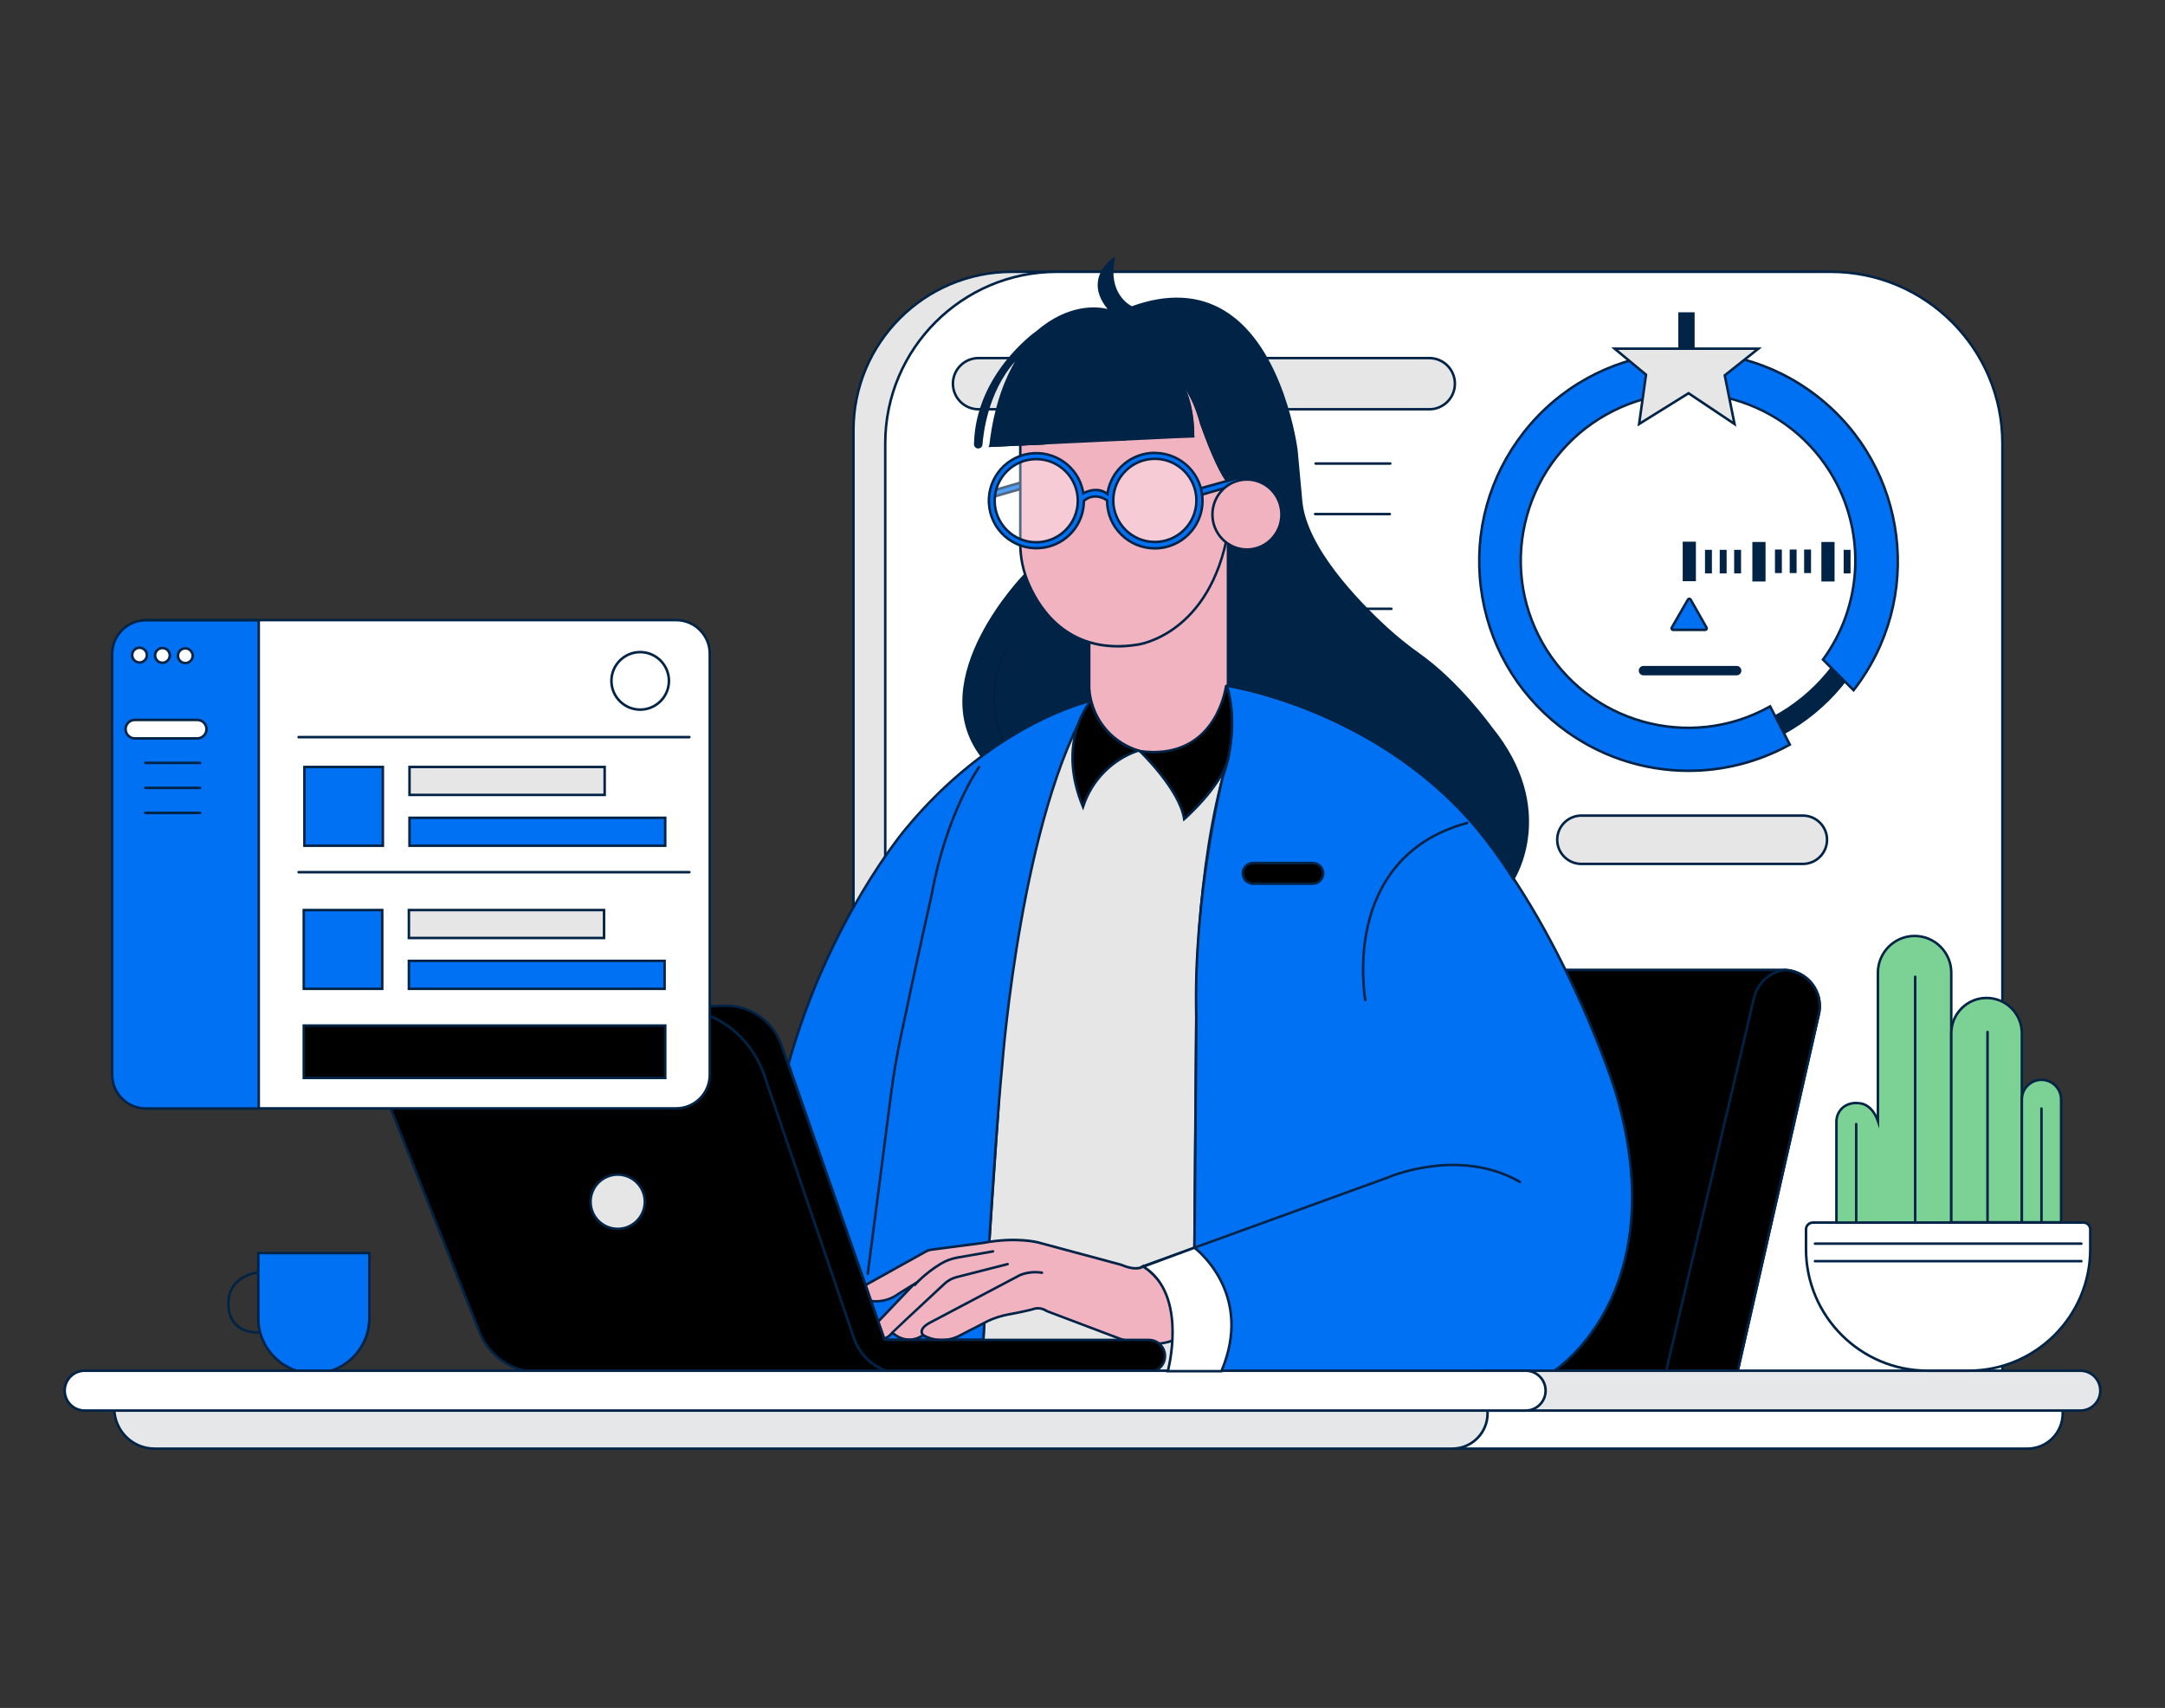 <?xml version="1.0" encoding="UTF-8"?>
<svg xmlns="http://www.w3.org/2000/svg" id="a" width="865.76" height="682.89" viewBox="0 0 865.76 682.89">
  <rect x="0" y="0" width="865.76" height="682.89" fill="#333333" stroke="none"/>
  <path d="M103.04,533.24c-3.68,0-6.62-1-8.75-2.98-3.18-2.96-3.33-7-3.34-7.17-.46-3.89,.36-7.19,2.44-9.76,3.67-4.53,9.9-5.16,10.16-5.19l.09,1c-.06,0-6.08,.62-9.48,4.83-1.9,2.35-2.65,5.4-2.22,9.05,0,.08,.16,3.85,3.03,6.52,2.08,1.93,5.07,2.84,8.88,2.68l.04,1c-.29,.01-.58,.02-.86,.02Z" fill="#002346"></path>
  <g>
    <path d="M275.7,552.82H824.86v12.26c.02,7.78-6.27,14.11-14.05,14.13-.01,0-.03,0-.04,0H275.7v-26.39h0Z" fill="#fff"></path>
    <path d="M810.81,579.72H275.19v-27.4H825.37v12.77c.01,3.9-1.5,7.57-4.25,10.33s-6.41,4.29-10.31,4.3Zm-534.61-1.01H810.77c7.53-.02,13.61-6.13,13.58-13.62v-11.76H276.21v25.38Z" fill="#002346"></path>
  </g>
  <g>
    <path d="M404.59,108.68h320.19c34.95,0,63.29,28.34,63.29,63.29v391.25H341.29V171.98c0-34.95,28.34-63.29,63.29-63.29h0Z" fill="#e6e6e6"></path>
    <path d="M788.57,563.71H340.79V171.98c0-35.1,28.5-63.67,63.58-63.79h0s.22-.01,.22-.01h320.19c35.17,0,63.79,28.62,63.79,63.79v391.75Zm-446.78-1h445.78V171.96c0-34.62-28.17-62.79-62.79-62.79H404.79s-.21,.01-.21,.01c-34.62,0-62.79,28.17-62.79,62.79v390.74Z" fill="#002346"></path>
  </g>
  <g>
    <path d="M422.56,108.68h309.59c37.88,0,68.59,30.71,68.59,68.59v385.95H354V177.22c.03-37.85,30.71-68.52,68.56-68.54Z" fill="#fff"></path>
    <path d="M801.24,563.71H353.5V177.21c.03-38.05,31.01-69.02,69.06-69.04h309.59c38.1,0,69.09,30.99,69.09,69.09v386.45Zm-446.74-1h445.74V177.27c0-37.54-30.54-68.09-68.09-68.09H422.56c-37.5,.02-68.03,30.54-68.06,68.04v385.5Z" fill="#002346"></path>
  </g>
  <g>
    <path d="M727.34,405.48l-32.42,142.55h-78.36l8.82-160.23h87.86c.27,0,.54,0,.81,0h0c7.97,.44,14.08,7.27,13.64,15.24-.05,.82-.16,1.64-.35,2.44Z" fill="#000000"></path>
    <path d="M695.32,548.52h-79.29l.03-.53,8.85-160.7h89.14c8.26,.46,14.59,7.53,14.14,15.77-.05,.85-.17,1.7-.36,2.52l-32.51,142.94Zm-78.23-1h77.43l32.33-142.16c.18-.77,.29-1.56,.33-2.36,.43-7.69-5.48-14.29-13.17-14.71h-.78s-87.39,0-87.39,0l-8.76,159.23Z" fill="#002346"></path>
  </g>
  <g>
    <path d="M727.34,405.48l-32.42,142.55h-28.61l35.1-149c.7-3.07,2.37-5.83,4.76-7.88,2.22-1.89,4.97-3.04,7.88-3.28h0c7.97,.45,14.07,7.28,13.62,15.25-.04,.79-.16,1.58-.33,2.36Z" fill="#000000"></path>
    <path d="M695.32,548.52h-29.64l.14-.61,35.1-149c.73-3.19,2.43-6.01,4.92-8.14,2.31-1.97,5.14-3.15,8.16-3.4,8.31,.47,14.63,7.54,14.16,15.78-.05,.82-.16,1.64-.34,2.44h0s-32.51,142.94-32.51,142.94Zm-28.38-1h27.58l32.33-142.16c.17-.75,.27-1.51,.32-2.27,.43-7.69-5.46-14.29-13.15-14.73-2.75,.23-5.38,1.33-7.53,3.16-2.32,1.99-3.91,4.63-4.6,7.61l-34.96,148.39Z" fill="#002346"></path>
  </g>
  <path d="M555.96,185.84h-29.86c-.28,0-.5-.22-.5-.5s.22-.5,.5-.5h29.86c.28,0,.5,.22,.5,.5s-.22,.5-.5,.5Z" fill="#002346"></path>
  <path d="M555.77,206.04h-29.86c-.28,0-.5-.22-.5-.5s.22-.5,.5-.5h29.86c.28,0,.5,.22,.5,.5s-.22,.5-.5,.5Z" fill="#002346"></path>
  <path d="M556.4,243.92h-29.86c-.28,0-.5-.22-.5-.5s.22-.5,.5-.5h29.86c.28,0,.5,.22,.5,.5s-.22,.5-.5,.5Z" fill="#002346"></path>
  <g>
    <path d="M431.33,289.07s-12.75,22.15-21.33,65.46c0,0-8.72,47.88-10.91,90.91,0,0-5.58,79.79-5.84,90.32v12.8h73.75l7-4.52,3.64-45.16,.76-96.67s-.72-54.55,12.37-97.76l-23.77-3.55-19-5.4-16.67-6.43Z" fill="#e6e6e6"></path>
    <path d="M467.15,549.05h-74.4v-13.3c.26-10.43,5.79-89.56,5.84-90.35,2.17-42.56,10.83-90.49,10.92-90.96,8.5-42.9,21.26-65.4,21.39-65.62l.21-.37,17.07,6.58,18.96,5.39,24.28,3.62-.17,.55c-12.92,42.64-12.36,97.06-12.35,97.61l-.76,96.68-3.66,45.44-7.33,4.73Zm-73.4-1h73.1l6.67-4.31,3.62-44.91,.76-96.63c0-.53-.56-54.64,12.22-97.35l-23.2-3.46-19.06-5.41-16.31-6.29c-1.68,3.09-13.2,25.22-21.07,64.93-.09,.47-8.74,48.33-10.9,90.84-.06,.81-5.58,79.91-5.84,90.31v12.29Z" fill="#002346"></path>
  </g>
  <path d="M409.8,229.22s-41.41,42-17.57,73.4c0,0,24.23-17.69,44-22.4-.33-1.71-.57-3.43-.72-5.16v-18.39s-16.87-3.01-25.71-27.45Z" fill="#002346"></path>
  <g>
    <path d="M396.06,196.44l14.38-4.15c.64-.18,1.3,.2,1.48,.84,.01,.05,.03,.11,.03,.16h0c.1,.6-.27,1.18-.85,1.35l-14.65,4.21-.39-2.41Z" fill="#0071f2"></path>
    <path d="M396.05,199.48l-.55-3.4,14.81-4.27c.44-.12,.9-.07,1.3,.16,.4,.22,.68,.59,.8,1.03,.02,.08,.04,.16,.05,.24,.13,.83-.38,1.65-1.2,1.89l-15.2,4.37Zm.58-2.69l.23,1.42,14.11-4.05c.34-.1,.55-.44,.49-.79l-.02-.11c-.05-.18-.17-.33-.33-.42-.16-.09-.35-.12-.53-.06l-13.95,4.03Z" fill="#002346"></path>
  </g>
  <g>
    <path d="M491.1,207.55v66c0,15.35-12.44,27.79-27.79,27.79-14.77,0-26.96-11.55-27.75-26.3v-67.49h55.54Z" fill="#f2b3c1"></path>
    <path d="M463.31,301.83h0c-15.03,0-27.44-11.76-28.25-26.77v-68.02s56.54,0,56.54,0v66.5c0,7.56-2.94,14.66-8.29,20-5.34,5.34-12.45,8.29-20,8.29Zm-27.25-93.79v66.99c.78,14.46,12.75,25.8,27.25,25.8,7.29,0,14.14-2.84,19.3-7.99,5.15-5.15,7.99-12.01,7.99-19.3v-65.5h-54.54Z" fill="#002346"></path>
  </g>
  <g opacity=".2">
    <path d="M401.49,296.57c-.07,0-.14-.04-.17-.1-2.21-4.23-3.54-8.86-3.92-13.62-.31-3.97-.04-7.97,.81-11.87,.82-4.04,2.22-7.94,4.15-11.58,.05-.09,.16-.12,.25-.07s.12,.16,.07,.25c-1.9,3.62-3.28,7.49-4.11,11.49-1.94,8.51-.84,17.44,3.09,25.23,.04,.09,0,.2-.08,.25-.03,.02-.06,.02-.09,.02Z"></path>
  </g>
  <g>
    <path d="M436.11,280.49c.06-.1-.03-.23-.15-.2-3.73,.9-40.13,10.57-73.6,50.93,0,0-30.74,35.75-47.05,94.22l38.39,110.28h39.52s4.52-79.29,7.53-109.53c0,.03,7.38-99.68,35.35-145.7Z" fill="#0071f2"></path>
    <path d="M393.7,536.21h-40.35l-38.56-110.76,.04-.15c16.15-57.91,46.84-94.05,47.15-94.41,33.48-40.37,69.82-50.11,73.86-51.09,.25-.06,.51,.04,.66,.24,.15,.21,.16,.48,.03,.7h0c-27.33,44.95-34.97,141.37-35.28,145.45l-.05,.48c-2.97,30.21-7.44,108.28-7.48,109.07l-.03,.47Zm-39.64-1h38.69c.38-6.62,4.65-80.39,7.5-109.08,.31-4.08,7.89-99.67,34.96-145.14-6.81,1.82-40.89,12.46-72.47,50.54-.31,.36-30.81,36.29-46.91,93.88l38.22,109.8Zm81.62-254.99h0s0,0,0,0h0Z" fill="#002346"></path>
  </g>
  <g>
    <path d="M591.14,331.87c36.44,45.09,54.78,104.27,54.78,104.27,24.47,81.31-24.84,112.3-24.84,112.3l-154.08,.25c12.54-27.48-9.79-42.41-9.79-42.41l20.45-7.4,.76-91.47c-1.5-49.43,10.58-96.86,10.58-96.86,5.97-16.31,2.88-32.83,1.68-36.07-.09-.25,.11-.49,.37-.45,6.77,1.23,63.61,12.71,100.09,57.83Z" fill="#0071f2"></path>
    <path d="M466.22,549.19l.32-.71c12.22-26.78-9.39-41.64-9.61-41.79l-.82-.55,21.05-7.62,.76-91.12c-1.48-48.92,10.47-96.5,10.6-96.98,6.14-16.78,2.64-33.23,1.7-35.77-.1-.28-.05-.6,.14-.83,.19-.23,.49-.34,.78-.28,6.42,1.17,63.79,12.73,100.39,58.01h0c36.08,44.65,54.69,103.84,54.87,104.44,12.69,42.17,5.22,70.59-3.28,87.02-9.23,17.83-21.65,25.77-21.77,25.85l-.12,.08h-.14l-154.86,.25Zm-7.97-42.76c3.81,2.98,20.11,17.59,9.52,41.75l153.16-.25c1.28-.85,12.71-8.76,21.33-25.44,8.4-16.25,15.76-44.41,3.18-86.21-.18-.59-18.73-59.6-54.69-104.1-35.89-44.4-91.88-56.18-99.51-57.6,1.08,3.34,4.27,19.64-1.77,36.14-.11,.43-12.03,47.88-10.55,96.67l-.76,91.84-19.9,7.2Z" fill="#002346"></path>
  </g>
  <g>
    <path d="M501.13,345.06h23.84c2.29,0,4.14,1.85,4.14,4.14h0c0,2.29-1.85,4.14-4.14,4.14h-23.84c-2.29,0-4.14-1.85-4.14-4.14h0c0-2.29,1.85-4.14,4.14-4.14Z" fill="#000000"></path>
    <path d="M524.97,353.84h-23.84c-2.56,0-4.64-2.08-4.64-4.64s2.08-4.64,4.64-4.64h23.84c2.56,0,4.64,2.08,4.64,4.64s-2.08,4.64-4.64,4.64Zm-23.84-8.28c-2.01,0-3.64,1.63-3.64,3.64s1.63,3.64,3.64,3.64h23.84c2.01,0,3.64-1.63,3.64-3.64s-1.63-3.64-3.64-3.64h-23.84Z" fill="#002346"></path>
  </g>
  <g>
    <path d="M470.69,535.34c-10.37,4.73-22.88-.08-22.88-.08l-15.13-5.71-14.1-5.33c-1.73-1.2-3.95-1.44-5.9-.63-4.51,1.13-9.53,2-9.53,2-2.73,.52-5.38,1.37-7.91,2.51l-12.42,6.4c-4.4,1.97-9.47,1.74-13.67-.63-6.78,4.52-12.3-1-12.3-1-2.13,2.51-3.38,2.19-3.38,2.19l-2.31-6.61,14.22-14.9-5.9,3.64c-3.19,2.45-7.23,3.53-11.22,3l-2.13-6.36,24.11-13.42c.68-.38,1.44-.63,2.21-.73l20.82-2.73c13.3-2.51,22-.13,22-.13l33.12,8.91c6.65,2.88,8.91,.5,8.91,.5,16.35,12.35,13.38,29.11,13.38,29.11Z" fill="#f2b3c1"></path>
    <path d="M460.22,537.93c-6.73,0-12.25-2.08-12.59-2.21l-29.34-11.1c-1.6-1.11-3.63-1.33-5.42-.58-4.55,1.14-9.59,2.02-9.64,2.03-2.68,.51-5.3,1.35-7.79,2.47l-12.4,6.39c-4.46,2-9.61,1.8-13.88-.49-5.88,3.72-10.86,.29-12.28-.88-2.07,2.26-3.4,2.01-3.55,1.97l-.26-.07-2.5-7.15,11.75-12.31-2.59,1.6c-3.28,2.52-7.39,3.62-11.55,3.07l-.31-.04-2.36-7.05,24.48-13.63c.74-.41,1.55-.68,2.39-.79l20.82-2.73c13.23-2.5,21.84-.22,22.2-.12l33.12,8.91c6.24,2.7,8.4,.65,8.42,.63l.31-.31,.35,.26c16.4,12.39,13.6,29.43,13.57,29.6l-.05,.26-.24,.11c-3.52,1.6-7.25,2.14-10.67,2.14Zm-41.41-14.16l29.17,11.02c.12,.05,12.24,4.6,22.25,.2,.27-2.13,1.57-16.97-12.92-28.14-.9,.6-3.59,1.72-9.11-.67l-33.05-8.89c-.09-.02-8.76-2.32-21.78,.14l-20.85,2.73c-.72,.09-1.4,.32-2.03,.67l-23.75,13.22,1.9,5.67c3.78,.42,7.51-.62,10.54-2.94l9.25-5.71-16.69,17.49,2.09,5.98c.4-.08,1.32-.44,2.65-2.01l.35-.41,.38,.38c.21,.21,5.32,5.17,11.67,.94l.26-.17,.27,.15c4.04,2.28,8.98,2.5,13.22,.61l12.4-6.39c2.58-1.17,5.28-2.03,8.04-2.56,.06-.01,5.06-.88,9.5-1.99,2.02-.85,4.38-.6,6.26,.67Z" fill="#002346"></path>
  </g>
  <g>
    <path d="M191.71,532.5l-41.2-103.75c-3.1-7.8,.71-16.63,8.51-19.73,1.55-.61,3.18-.97,4.84-1.05l102-5.18c17.78-.91,34,10.09,39.74,26.94l35.93,105.35c1.47,4.37,4.35,8.13,8.2,10.68,2.04,1.33,4.28,2.32,6.64,2.93H215.56c-10.52,0-19.97-6.42-23.85-16.19Z" fill="#000000"></path>
    <path d="M360.32,549.19H215.56c-10.79,0-20.33-6.48-24.31-16.51l-41.2-103.75c-3.19-8.04,.75-17.18,8.79-20.38,1.6-.64,3.28-1,5-1.09l102-5.18c17.92-.9,34.46,10.3,40.24,27.28l35.93,105.35c1.42,4.25,4.27,7.95,8,10.42,1.99,1.3,4.18,2.27,6.49,2.86l3.83,.98Zm-168.15-16.87c3.83,9.64,13.01,15.88,23.39,15.87h137.72c-1.33-.55-2.61-1.22-3.82-2.01-3.92-2.6-6.91-6.48-8.4-10.94l-35.93-105.35c-5.64-16.55-21.78-27.51-39.24-26.6l-102,5.18c-1.61,.08-3.19,.42-4.68,1.02-7.53,2.99-11.22,11.55-8.23,19.08l41.2,103.75Z" fill="#002346"></path>
  </g>
  <g>
    <path d="M268.77,402.76l21-.65c10.18-.21,19.34,6.14,22.7,15.75l41.28,117.89h105.7c3.53,0,6.4,2.87,6.4,6.4h0c0,3.54-2.86,6.4-6.39,6.41l-103.11,.12c-6.92-1.75-12.5-6.87-14.84-13.61l-35.93-105.35s-7.2-25.45-36.81-26.96Z" fill="#000000"></path>
    <path d="M356.29,549.19l-.06-.02c-7.11-1.8-12.79-7.01-15.19-13.93l-35.93-105.35c-.08-.28-7.47-25.15-36.36-26.62v-1s21.01-.65,21.01-.65c10.42-.22,19.74,6.25,23.19,16.08l41.16,117.56h105.35c3.8,0,6.9,3.1,6.9,6.9s-3.09,6.9-6.89,6.91l-103.17,.12Zm-80.83-146.13c24.12,4.63,30.54,26.29,30.6,26.53l35.92,105.32c2.29,6.58,7.68,11.54,14.43,13.27l103.05-.12c3.25,0,5.89-2.65,5.89-5.9s-2.65-5.91-5.9-5.91h-106.05l-41.4-118.23c-3.3-9.43-12.22-15.63-22.22-15.42l-14.32,.44Z" fill="#002346"></path>
  </g>
  <g>
    <circle cx="247.01" cy="480.5" r="10.85" transform="translate(-266.85 647.35) rotate(-80.78)" fill="#e6e6e6"></circle>
    <path d="M247.01,491.84c-6.26,0-11.35-5.09-11.35-11.35s5.09-11.35,11.35-11.35,11.35,5.09,11.35,11.35-5.09,11.35-11.35,11.35Zm0-21.7c-5.71,0-10.35,4.64-10.35,10.35s4.64,10.35,10.35,10.35,10.35-4.64,10.35-10.35-4.64-10.35-10.35-10.35Z" fill="#002346"></path>
  </g>
  <g>
    <rect x="46.07" y="247.95" width="237.76" height="195.22" rx="13.43" ry="13.43" fill="#fff"></rect>
    <path d="M270.4,443.67H59.5c-7.68,0-13.93-6.25-13.93-13.93v-168.36c0-7.68,6.25-13.93,13.93-13.93h210.9c7.68,0,13.93,6.25,13.93,13.93v168.36c0,7.68-6.25,13.93-13.93,13.93ZM59.5,248.44c-7.13,0-12.93,5.8-12.93,12.93v168.36c0,7.13,5.8,12.93,12.93,12.93h210.9c7.13,0,12.93-5.8,12.93-12.93v-168.36c0-7.13-5.8-12.93-12.93-12.93H59.5Z" fill="#002346"></path>
  </g>
  <g>
    <rect x="121.73" y="306.66" width="31.37" height="31.49" fill="#0071f2"></rect>
    <path d="M153.6,338.65h-32.37v-32.49h32.37v32.49Zm-31.37-1h30.37v-30.49h-30.37v30.49Z" fill="#002346"></path>
  </g>
  <g>
    <rect x="163.76" y="306.66" width="78.04" height="11.17" fill="#e6e6e6"></rect>
    <path d="M242.3,318.33h-79.04v-12.17h79.04v12.17Zm-78.04-1h77.04v-10.17h-77.04v10.17Z" fill="#002346"></path>
  </g>
  <g>
    <rect x="163.76" y="326.99" width="102.25" height="11.17" fill="#0071f2"></rect>
    <path d="M266.51,338.65h-103.25v-12.17h103.25v12.17Zm-102.25-1h101.25v-10.17h-101.25v10.17Z" fill="#002346"></path>
  </g>
  <g>
    <rect x="121.48" y="363.88" width="31.37" height="31.49" fill="#0071f2"></rect>
    <path d="M153.35,395.86h-32.37v-32.49h32.37v32.49Zm-31.37-1h30.37v-30.49h-30.37v30.49Z" fill="#002346"></path>
  </g>
  <g>
    <rect x="163.51" y="363.88" width="78.04" height="11.17" fill="#e6e6e6"></rect>
    <path d="M242.05,375.54h-79.04v-12.17h79.04v12.17Zm-78.04-1h77.04v-10.17h-77.04v10.17Z" fill="#002346"></path>
  </g>
  <g>
    <rect x="163.51" y="384.2" width="102.25" height="11.17" fill="#0071f2"></rect>
    <path d="M266.26,395.86h-103.25v-12.17h103.25v12.17Zm-102.25-1h101.25v-10.17h-101.25v10.17Z" fill="#002346"></path>
  </g>
  <g>
    <rect x="121.48" y="410.04" width="144.54" height="20.95" fill="#000000"></rect>
    <path d="M266.52,431.5H120.98v-21.95h145.54v21.95Zm-144.54-1h143.54v-19.95H121.98v19.95Z" fill="#002346"></path>
  </g>
  <g>
    <path d="M147.7,501v25.47c.26,12.26-9.47,22.42-21.73,22.68-12.26,.26-22.42-9.47-22.68-21.73,0-.31,0-.63,0-.94v-25.47h44.41Z" fill="#0071f2"></path>
    <path d="M125.48,549.66c-5.88,0-11.44-2.23-15.7-6.31-4.38-4.2-6.86-9.85-6.99-15.91,0-.32,0-.64,0-.96v-25.96h45.41v25.97c.13,6.05-2.11,11.81-6.31,16.19s-9.85,6.86-15.91,6.99c-.17,0-.33,0-.49,0Zm-21.69-48.15v24.97c0,.32,0,.62,0,.93,.12,5.8,2.5,11.2,6.68,15.21,4.19,4.01,9.69,6.16,15.48,6.03,5.8-.12,11.2-2.5,15.21-6.68,4.01-4.19,6.15-9.69,6.03-15.48v-24.98h-43.41Z" fill="#002346"></path>
  </g>
  <g>
    <path d="M61.82,579.22c-8.9,0-16.12-7.22-16.12-16.12v-10.27H594.86v12.26c.02,7.78-6.27,14.11-14.05,14.13-.01,0-.03,0-.04,0H61.82Z" fill="#e6e7e8"></path>
    <path d="M580.81,579.72H61.82c-9.17,0-16.62-7.46-16.62-16.62v-10.78H595.37v12.77c.01,3.9-1.5,7.57-4.25,10.33s-6.41,4.29-10.31,4.3Zm-534.61-26.39v9.77c0,8.61,7,15.61,15.61,15.61H580.77c7.53-.02,13.61-6.13,13.58-13.62v-11.76H46.21Z" fill="#002346"></path>
  </g>
  <g>
    <path d="M594.42,548.06h237.5c4.4,0,7.97,3.57,7.97,7.97h0c0,4.4-3.57,7.96-7.97,7.96h-237.5c-4.4,0-7.97-3.57-7.97-7.97h0c0-4.4,3.57-7.96,7.97-7.96Z" fill="#e6e7e8"></path>
    <path d="M831.92,564.49h-237.5c-4.67,0-8.48-3.8-8.48-8.47s3.8-8.47,8.48-8.47h237.5c4.67,0,8.48,3.8,8.48,8.47s-3.8,8.47-8.48,8.47Zm-237.5-15.93c-4.12,0-7.46,3.35-7.46,7.46s3.35,7.46,7.46,7.46h237.5c4.12,0,7.46-3.35,7.46-7.46s-3.35-7.46-7.46-7.46h-237.5Z" fill="#002346"></path>
  </g>
  <g>
    <path d="M835.88,491.56v7.85c0,26.86-21.78,48.64-48.64,48.64h-16.4c-26.86,0-48.64-21.78-48.64-48.64v-7.85c0-1.51,1.22-2.73,2.73-2.73h108.22c1.13,0,2.14,.7,2.55,1.75,.12,.31,.18,.65,.18,.98Z" fill="#fff"></path>
    <path d="M787.24,548.56h-16.4c-27.1,0-49.15-22.05-49.15-49.15v-7.85c0-1.78,1.45-3.24,3.24-3.24h108.22c1.35,0,2.53,.82,3.02,2.07,.14,.38,.21,.77,.21,1.16v7.86c0,27.1-22.05,49.15-49.15,49.15Zm-62.31-59.22c-1.23,0-2.22,1-2.22,2.22v7.85c0,26.54,21.59,48.13,48.13,48.13h16.4c26.54,0,48.13-21.59,48.13-48.13v-7.85c0-.28-.05-.55-.15-.81-.33-.85-1.15-1.42-2.08-1.42h-108.22Z" fill="#002346"></path>
  </g>
  <g>
    <path d="M734.37,488.84v-40.36c-.02-2.37,1.09-4.6,3-6,1.77-1.22,3.94-1.71,6.06-1.36,0,0,5-.12,7.53,7.16v-59.44c.03-8.08,6.58-14.61,14.66-14.62h0c8.1,0,14.67,6.57,14.67,14.67v99.92l-45.92,.03Z" fill="#7cd295"></path>
    <path d="M733.87,489.34v-40.86c-.02-2.51,1.18-4.91,3.2-6.4,1.9-1.31,4.18-1.82,6.44-1.45,.11-.01,4.2-.04,6.95,5.22v-57c.03-8.33,6.83-15.11,15.16-15.12,8.37,0,15.17,6.81,15.17,15.17v100.42l-46.92,.03Zm8.23-47.83c-1.61,0-3.14,.47-4.45,1.38-1.76,1.29-2.8,3.39-2.78,5.58v39.86l44.92-.03v-99.42c0-7.81-6.36-14.17-14.17-14.17-7.78,0-14.13,6.34-14.16,14.12v62.4l-.97-2.8c-2.37-6.81-6.85-6.82-7.05-6.82-.45-.07-.9-.11-1.34-.11Z" fill="#002346"></path>
  </g>
  <g>
    <path d="M794.41,399.01h0c7.79,0,14.11,6.32,14.11,14.11v75.59h-28.23v-75.59c0-7.79,6.32-14.11,14.11-14.11h.01Z" fill="#7cd295"></path>
    <path d="M809.02,489.21h-29.23v-76.09c0-8.06,6.55-14.61,14.61-14.61h0c8.06,0,14.61,6.55,14.61,14.61v76.09Zm-28.23-1h27.23v-75.09c0-7.5-6.11-13.61-13.61-13.61h0c-7.5,0-13.61,6.11-13.61,13.61v75.09Z" fill="#002346"></path>
  </g>
  <g>
    <path d="M816.37,431.75h0c4.33,0,7.84,3.51,7.84,7.84h0v49.12h-15.69v-49.11c0-4.33,3.5-7.84,7.83-7.85h.02Z" fill="#7cd295"></path>
    <path d="M824.71,489.21h-16.69v-49.61c0-2.23,.86-4.32,2.44-5.9s3.67-2.45,5.89-2.45h.02c4.6,0,8.34,3.74,8.34,8.34v49.62Zm-15.69-1h14.69v-48.62c0-4.05-3.29-7.34-7.34-7.34h-.02c-1.96,0-3.8,.77-5.19,2.16s-2.15,3.23-2.14,5.19v48.61Z" fill="#002346"></path>
  </g>
  <g>
    <path d="M675.34,145.07c-43.55,.08-78.8,35.45-78.72,79,.08,43.55,35.45,78.8,79,78.72,43.5-.08,78.73-35.37,78.72-78.87-.03-43.58-35.39-78.88-78.97-78.85-.01,0-.02,0-.03,0Zm-.94,150.55c-40.26,0-72.89-32.18-72.89-71.89s32.63-71.89,72.89-71.89,72.9,32.19,72.9,71.89-32.64,71.89-72.9,71.89Z" fill="#002346"></path>
    <path d="M675.48,303.28c-21.14,0-41.03-8.22-56.01-23.14-15.02-14.96-23.31-34.88-23.34-56.07s8.18-41.14,23.14-56.16c14.96-15.02,34.88-23.31,56.07-23.34h.09c21.19,0,41.11,8.24,56.11,23.22,15.01,14.99,23.29,34.92,23.3,56.13,0,43.69-35.53,79.29-79.22,79.37h-.14Zm-.14-158.22v.5c-20.93,.04-40.59,8.22-55.37,23.05s-22.89,34.52-22.85,55.45,8.22,40.59,23.05,55.37c14.79,14.74,34.43,22.85,55.31,22.85h.14c43.14-.08,78.23-35.23,78.22-78.37-.02-20.94-8.19-40.63-23.01-55.43-14.81-14.78-34.48-22.92-55.4-22.92h-.06l-.03-.5Zm-.94,151.05c-40.47,0-73.39-32.47-73.39-72.39s32.92-72.39,73.39-72.39,73.4,32.47,73.4,72.39-32.93,72.39-73.4,72.39Zm0-143.78c-39.92,0-72.39,32.03-72.39,71.39s32.47,71.39,72.39,71.39,72.4-32.03,72.4-71.39-32.48-71.39-72.4-71.39Z" fill="#002346"></path>
  </g>
  <g>
    <path d="M741.23,275.97c28.44-36.44,21.96-89.04-14.48-117.48-36.44-28.44-89.04-21.96-117.48,14.48-28.44,36.44-21.96,89.04,14.48,117.48,26.43,20.63,62.63,23.5,91.98,7.28l-7.86-15.29c-32.21,18.12-73,6.7-91.12-25.51-18.12-32.21-6.7-73,25.51-91.12,32.21-18.12,73-6.7,91.12,25.51,12.88,22.9,11.17,51.22-4.38,72.4l12.23,12.25Z" fill="#0071f2"></path>
    <path d="M675.24,308.69c-18.38,0-36.65-6.03-51.8-17.85-17.73-13.84-29.01-33.75-31.76-56.07s3.35-44.38,17.19-62.11c28.57-36.6,81.58-43.13,118.18-14.57,36.6,28.57,43.13,81.58,14.57,118.18l-.35,.45-12.93-12.95,.25-.35c15.4-20.98,17.1-49.18,4.35-71.86-8.7-15.46-22.9-26.61-39.98-31.39-17.08-4.78-35-2.63-50.46,6.07-15.46,8.7-26.61,22.9-31.39,39.98-4.78,17.08-2.63,35,6.07,50.46,17.96,31.92,58.53,43.27,90.44,25.32l.45-.25,8.32,16.18-.42,.23c-12.76,7.05-26.78,10.52-40.73,10.53Zm.1-167.39c-24.77,0-49.29,10.98-65.68,31.97-13.67,17.52-19.71,39.31-16.99,61.37s13.86,41.73,31.38,55.41c26.19,20.44,61.86,23.36,91.01,7.47l-7.4-14.4c-32.33,17.87-73.21,6.29-91.35-25.95-8.83-15.69-11.02-33.88-6.16-51.22s16.17-31.75,31.86-40.58c32.39-18.22,73.58-6.7,91.8,25.7,12.88,22.89,11.24,51.34-4.16,72.6l11.53,11.55c27.83-36.15,21.28-88.22-14.74-116.33-15.17-11.84-33.2-17.58-51.1-17.58Z" fill="#002346"></path>
  </g>
  <g>
    <path d="M657.21,266.76h37.26c.76,0,1.38,.62,1.38,1.38h0c0,.76-.62,1.38-1.38,1.38h-37.26c-.76,0-1.38-.62-1.38-1.38h0c0-.76,.62-1.38,1.38-1.38Z" fill="#002346"></path>
    <path d="M694.47,270.02h-37.26c-1.04,0-1.88-.84-1.88-1.88s.84-1.88,1.88-1.88h37.26c1.04,0,1.88,.84,1.88,1.88s-.84,1.88-1.88,1.88Zm-37.26-2.76c-.49,0-.88,.39-.88,.88s.39,.88,.88,.88h37.26c.49,0,.88-.39,.88-.88s-.4-.88-.88-.88h-37.26Z" fill="#002346"></path>
  </g>
  <g>
    <path d="M669.08,251.84h12.77c.48,0,.78-.52,.54-.94l-6.33-11.16c-.24-.42-.85-.42-1.09,0l-6.44,11.16c-.24,.42,.06,.94,.54,.94Z" fill="#0071f2"></path>
    <path d="M681.86,252.34h-12.77c-.41,0-.77-.21-.98-.56-.2-.35-.2-.77,0-1.13l6.44-11.16c.2-.35,.58-.54,.98-.56,.41,0,.77,.21,.98,.57l6.33,11.16c.2,.35,.2,.77,0,1.12-.2,.35-.57,.56-.97,.56Zm-6.33-12.42s-.08,.01-.11,.06l-6.44,11.16c-.03,.05-.02,.1,0,.13s.05,.06,.11,.06h12.77c.06,0,.09-.03,.11-.06,.02-.03,.03-.07,0-.13l-6.33-11.16c-.03-.05-.08-.06-.11-.06h0Z" fill="#002346"></path>
  </g>
  <g>
    <rect x="673.4" y="217.08" width="4.27" height="14.8" fill="#002346"></rect>
    <path d="M678.17,232.38h-5.27v-15.8h5.27v15.8Zm-4.27-1h3.27v-13.8h-3.27v13.8Z" fill="#002346"></path>
  </g>
  <g>
    <rect x="701.25" y="217.21" width="4.27" height="14.8" fill="#002346"></rect>
    <path d="M706.02,232.5h-5.27v-15.8h5.27v15.8Zm-4.27-1h3.27v-13.8h-3.27v13.8Z" fill="#002346"></path>
  </g>
  <g>
    <rect x="728.85" y="217.21" width="4.27" height="14.8" fill="#002346"></rect>
    <path d="M733.62,232.5h-5.27v-15.8h5.27v15.8Zm-4.27-1h3.27v-13.8h-3.27v13.8Z" fill="#002346"></path>
  </g>
  <g>
    <rect x="682.31" y="220.35" width="1.76" height="8.41" fill="#002346"></rect>
    <path d="M684.57,229.25h-2.76v-9.41h2.76v9.41Zm-1.76-1h.76v-7.41h-.76v7.41Z" fill="#002346"></path>
  </g>
  <g>
    <rect x="688.2" y="220.35" width="1.76" height="8.41" fill="#002346"></rect>
    <path d="M690.46,229.25h-2.76v-9.41h2.76v9.41Zm-1.76-1h.76v-7.41h-.76v7.41Z" fill="#002346"></path>
  </g>
  <g>
    <rect x="693.97" y="220.35" width="1.76" height="8.41" fill="#002346"></rect>
    <path d="M696.23,229.25h-2.76v-9.41h2.76v9.41Zm-1.76-1h.76v-7.41h-.76v7.41Z" fill="#002346"></path>
  </g>
  <g>
    <rect x="710.29" y="220.22" width="1.76" height="8.41" fill="#002346"></rect>
    <path d="M712.55,229.13h-2.76v-9.41h2.76v9.41Zm-1.76-1h.76v-7.41h-.76v7.41Z" fill="#002346"></path>
  </g>
  <g>
    <rect x="716.18" y="220.22" width="1.76" height="8.41" fill="#002346"></rect>
    <path d="M718.44,229.13h-2.76v-9.41h2.76v9.41Zm-1.76-1h.76v-7.41h-.76v7.41Z" fill="#002346"></path>
  </g>
  <g>
    <rect x="721.95" y="220.22" width="1.76" height="8.41" fill="#002346"></rect>
    <path d="M724.21,229.13h-2.76v-9.41h2.76v9.41Zm-1.76-1h.76v-7.41h-.76v7.41Z" fill="#002346"></path>
  </g>
  <g>
    <rect x="737.76" y="220.35" width="1.76" height="8.41" fill="#002346"></rect>
    <path d="M740.02,229.25h-2.76v-9.41h2.76v9.41Zm-1.76-1h.76v-7.41h-.76v7.41Z" fill="#002346"></path>
  </g>
  <g>
    <rect x="671.64" y="125.37" width="5.52" height="17.06" fill="#002346"></rect>
    <path d="M677.66,142.92h-6.52v-18.06h6.52v18.06Zm-5.52-1h4.52v-16.06h-4.52v16.06Z" fill="#002346"></path>
  </g>
  <g>
    <path d="M632.37,326.11h88.58c5.34,0,9.66,4.32,9.66,9.66h0c0,5.34-4.32,9.66-9.66,9.66h-88.58c-5.34,0-9.66-4.32-9.66-9.66h0c0-5.34,4.32-9.66,9.66-9.66Z" fill="#e6e6e6"></path>
    <path d="M720.95,345.92h-88.58c-5.6,0-10.16-4.56-10.16-10.16s4.56-10.16,10.16-10.16h88.58c5.6,0,10.16,4.56,10.16,10.16s-4.56,10.16-10.16,10.16Zm-88.58-19.32c-5.05,0-9.16,4.11-9.16,9.16s4.11,9.16,9.16,9.16h88.58c5.05,0,9.16-4.11,9.16-9.16s-4.11-9.16-9.16-9.16h-88.58Z" fill="#002346"></path>
  </g>
  <g>
    <path d="M391.29,143.18h180.28c5.65,0,10.23,4.58,10.23,10.23h0c0,5.65-4.58,10.22-10.23,10.22h-180.28c-5.65,0-10.23-4.58-10.23-10.23h0c0-5.65,4.58-10.22,10.23-10.22Z" fill="#e6e6e6"></path>
    <path d="M571.57,164.13h-180.28c-5.92,0-10.73-4.81-10.73-10.73s4.81-10.73,10.73-10.73h180.28c5.92,0,10.73,4.81,10.73,10.73s-4.81,10.73-10.73,10.73Zm-180.28-20.45c-5.37,0-9.73,4.36-9.73,9.73s4.36,9.73,9.73,9.73h180.28c5.37,0,9.73-4.36,9.73-9.73s-4.36-9.73-9.73-9.73h-180.28Z" fill="#002346"></path>
  </g>
  <g>
    <path d="M491.6,193.37l-.5,14.18v5c-7.29,41.73-36.1,45.18-36.1,45.18-26.41,4.25-38.43-12.36-43.53-24-2.28-5.14-3.46-10.7-3.47-16.33v-39.76l9.79-.45s4-21.33,17.31-31.62c0,0-5.77,14.93-6.77,30h21.45s1.76-24.71-1.63-33.37c.13,.15,8.42,9.59,10.29,32.24h18.57s.62-13.67-5.9-23.33c0,0,5.77,5,9.28,18.32,.04-.02,6.19,18.17,11.21,23.94Z" fill="#f2b3c1"></path>
    <path d="M446.9,258.9c-21.48,0-31.6-15.19-35.89-24.98-2.32-5.24-3.5-10.8-3.51-16.53v-40.24l9.88-.45c.63-2.96,5.1-22.01,17.42-31.53l1.42-1.1-.65,1.67c-.06,.15-5.62,14.68-6.7,29.32h20.45c.22-3.43,1.43-24.88-1.63-32.69l-1.06-2.71,1.9,2.2c.35,.4,8.45,9.95,10.37,32.07h17.62c.03-2.49-.15-14.15-5.83-22.55l-2.11-3.13,2.86,2.48c.24,.21,5.93,5.25,9.44,18.57,.05,.13,.12,.32,.22,.6,4.18,11.67,8.05,19.89,10.88,23.15l.13,.15-.51,14.38v4.98c-7.28,41.7-36.25,45.64-36.54,45.68-2.88,.46-5.6,.68-8.16,.68Zm-38.4-80.79v39.28c.01,5.59,1.17,11.02,3.43,16.13,4.68,10.69,16.5,27.97,42.99,23.71,.3-.04,28.55-3.92,35.69-44.77v-4.91s.49-14,.49-14c-2.94-3.48-6.72-11.54-10.94-23.32-.06-.17-.11-.31-.15-.41h-.03s-.07-.26-.07-.26c-1.67-6.33-3.87-10.78-5.69-13.67,3.68,8.82,3.3,18.46,3.29,18.58l-.02,.48h-19.51l-.04-.46c-1.33-16.14-5.95-25.52-8.48-29.57,2.24,10.16,.88,29.78,.82,30.7l-.03,.46h-22.45l.04-.53c.8-12.01,4.65-24.04,6.18-28.42-11.91,10.42-15.69,29.96-15.73,30.17l-.07,.39-9.71,.45Z" fill="#002346"></path>
  </g>
  <g>
    <path d="M605.15,351.46c-39.53-66.25-114-77.16-114-77.16v-66.75l.5-14.18c-5-5.77-11.17-24-11.17-24-3.51-13.3-9.28-18.32-9.28-18.32,6.52,9.66,5.9,23.33,5.9,23.33h-18.62c-1.87-22.65-10.16-32.09-10.29-32.24,3.39,8.66,1.63,33.37,1.63,33.37h-21.45c1-15.05,6.77-30,6.77-30-13.3,10.35-17.31,31.71-17.31,31.71l-9.79,.45-11.92,.55c2.89-26,13.05-37.52,13.05-37.52-14.21,12.13-16.43,32.28-16.76,37-.02,.28-.14,.55-.34,.75-.2,.21-.46,.34-.74,.37-.66,.07-1.26-.41-1.33-1.07,0-.06,0-.11,0-.17,.64-28.14,24.57-44.66,24.57-44.66,16.31-14.06,29.86-8.41,29.86-8.41-11.66-12.55,.88-20.83,.88-20.83-3,14.81,7.28,19.32,7.28,19.32,56.58-20.7,65.87,57.09,65.87,57.09l1.88,20.45c1.75,18.32,21.87,39.43,34,50.59,4.13,3.79,8.49,7.31,13.07,10.54,16.18,11.49,28.74,29.21,28.74,29.21,27.07,33.1,9.01,60.58,9.01,60.58Z" fill="#002346"></path>
    <path d="M605.13,352.4l-.41-.69c-20.35-34.1-50.15-53.2-71.58-63.21-23.23-10.86-41.88-13.68-42.07-13.71l-.43-.06v-67.18l.49-14c-4.98-5.93-10.89-23.27-11.14-24.02-1.67-6.33-3.87-10.77-5.69-13.68,3.67,8.81,3.29,18.43,3.28,18.55l-.02,.48h-19.56l-.04-.46c-1.33-16.12-5.95-25.51-8.48-29.57,2.24,10.17,.88,29.78,.82,30.69l-.03,.46h-22.45l.04-.53c.8-11.98,4.65-24.02,6.18-28.41-11.89,10.48-15.69,30.04-15.73,30.25l-.07,.39-22.69,1.04,.06-.58c1.9-17.12,7.02-28.09,10.28-33.58-10.98,12.22-12.74,29.52-13,33.15-.02,.4-.2,.79-.49,1.07-.26,.28-.63,.46-1.03,.51-.46,.05-.9-.08-1.26-.37-.36-.29-.58-.69-.63-1.15,0-.08-.01-.16,0-.23,.64-28.07,24.54-44.89,24.79-45.06,12.99-11.2,24.43-9.96,28.63-8.97-3-3.66-4.3-7.31-3.88-10.88,.7-5.85,5.77-9.26,5.99-9.4l1-.66-.24,1.18c-2.67,13.2,5.51,18,6.82,18.68,14.26-5.17,26.79-4.54,37.24,1.88,23.94,14.7,29.04,55.28,29.09,55.69l1.88,20.46c1.74,18.25,21.95,39.33,33.84,50.27,4.1,3.76,8.48,7.29,13.02,10.5,16.06,11.41,28.73,29.15,28.86,29.33,26.97,32.98,9.2,60.87,9.02,61.14l-.44,.67Zm-113.48-78.53c2.93,.49,20.48,3.71,41.89,13.71,21.41,10,51.14,29.02,71.61,62.9,2.51-4.48,14.75-29.76-9.39-59.29-.15-.2-12.72-17.81-28.64-29.12-4.58-3.23-8.99-6.79-13.12-10.58-12-11.04-32.38-32.33-34.16-50.91l-1.88-20.45c-.05-.39-5.1-40.5-28.62-54.94-10.23-6.28-22.54-6.86-36.58-1.72l-.19,.07-.18-.08c-.1-.05-10-4.57-7.8-18.57-1.47,1.28-4.09,4.05-4.55,7.9-.44,3.68,1.16,7.51,4.76,11.38l1.56,1.68-2.12-.88c-.13-.06-13.48-5.35-29.34,8.33-.28,.2-23.77,16.74-24.4,44.29v.1c.02,.19,.12,.36,.26,.48,.15,.12,.34,.17,.52,.15,.16-.02,.32-.09,.43-.22,.13-.13,.2-.28,.21-.44,.4-5.72,2.8-25.29,16.93-37.35l.7,.71c-.1,.11-9.94,11.55-12.86,36.66l20.74-.96c.63-2.96,5.11-22.05,17.41-31.62l1.42-1.11-.65,1.68c-.06,.15-5.62,14.7-6.7,29.32h20.45c.22-3.43,1.43-24.88-1.63-32.69l-1.06-2.72,1.91,2.21c.35,.4,8.45,9.97,10.37,32.07h17.67c.03-2.49-.15-14.15-5.83-22.55l-2.13-3.16,2.87,2.5c.24,.21,5.93,5.27,9.44,18.57,.05,.15,6.19,18.17,11.06,23.8l.13,.15-.51,14.38v66.31Z" fill="#002346"></path>
  </g>
  <g>
    <path d="M479.37,195.44l15-4.16c.65-.17,1.31,.21,1.48,.86,.01,.05,.02,.09,.03,.14h0c.09,.6-.28,1.18-.86,1.34l-14.65,4.22-1-2.4Z" fill="#0071f2"></path>
    <path d="M480.08,198.44l-1.39-3.33,15.55-4.31c.45-.12,.91-.06,1.3,.17,.4,.23,.68,.6,.8,1.04,.02,.07,.03,.13,.04,.2,.13,.84-.39,1.66-1.22,1.89l-15.08,4.34Zm-.03-2.67l.61,1.47,14.22-4.1c.34-.1,.56-.43,.5-.78-.07-.27-.18-.43-.35-.52-.16-.09-.35-.12-.54-.07l-14.45,4.01Z" fill="#002346"></path>
  </g>
  <g>
    <ellipse cx="498.63" cy="205.73" rx="13.8" ry="13.99" fill="#f2b3c1"></ellipse>
    <path d="M498.63,220.21c-7.88,0-14.3-6.5-14.3-14.49s6.42-14.49,14.3-14.49,14.3,6.5,14.3,14.49-6.42,14.49-14.3,14.49Zm0-27.98c-7.33,0-13.3,6.05-13.3,13.49s5.97,13.49,13.3,13.49,13.3-6.05,13.3-13.49-5.97-13.49-13.3-13.49Z" fill="#002346"></path>
  </g>
  <g>
    <path d="M455.09,300.14c-10.48,3.57-18.65,11.91-22,22.46-10.03-24.13,.85-39.46,2.85-41.98,.13-.16,.37-.1,.43,.1,2.49,9.25,9.55,16.59,18.73,19.42Z" fill="#000000"></path>
    <path d="M433.15,324.05l-.52-1.26c-10.07-24.24,.66-39.64,2.92-42.48,.17-.22,.45-.32,.73-.27,.28,.06,.5,.27,.57,.55,2.46,9.15,9.33,16.28,18.39,19.07l1.47,.45-1.46,.5c-10.29,3.5-18.39,11.78-21.68,22.14l-.41,1.3Zm2.86-42.72c-2.66,3.55-11.58,17.8-2.96,39.83,3.47-9.6,11.01-17.32,20.53-21-8.55-3.11-15.04-10.03-17.56-18.82Z" fill="#002346"></path>
  </g>
  <g>
    <path d="M455.85,300.36s15.93,15.21,17.68,27.13c0,0,13.84-12.08,17.27-23,0,0,4.47-16.66-.31-30.12-.04-.1-.19-.09-.21,.02-.6,3.66-5.85,29.68-34.43,25.97Z" fill="#000000"></path>
    <path d="M473.17,328.46l-.13-.91c-1.71-11.62-17.37-26.69-17.53-26.84l-1.1-1.05,1.51,.2c27.67,3.59,33.07-20.66,33.87-25.56,.04-.27,.27-.48,.55-.51,.26-.03,.54,.14,.63,.4,4.78,13.45,.37,30.25,.32,30.42-3.44,10.95-16.85,22.75-17.42,23.25l-.69,.6Zm-15.94-27.45c3.5,3.53,14.61,15.37,16.64,25.49,2.79-2.57,13.54-12.88,16.46-22.17,.04-.14,4.07-15.5,.16-28.4-1.41,6.35-8.02,27.54-33.25,25.08Zm33.54-26.56s0,0,0,0t0,0Z" fill="#002346"></path>
  </g>
  <g>
    <path d="M33.84,548.06H610.1c4.4,0,7.97,3.57,7.97,7.97h0c0,4.4-3.57,7.96-7.97,7.96H33.84c-4.4,0-7.97-3.57-7.97-7.97h0c0-4.4,3.57-7.96,7.97-7.96Z" fill="#fff"></path>
    <path d="M610.1,564.49H33.84c-4.67,0-8.48-3.8-8.48-8.47s3.8-8.47,8.48-8.47H610.1c4.67,0,8.48,3.8,8.48,8.47s-3.8,8.47-8.48,8.47Zm-576.26-15.93c-4.12,0-7.46,3.35-7.46,7.46s3.35,7.46,7.46,7.46H610.1c4.12,0,7.46-3.35,7.46-7.46s-3.35-7.46-7.46-7.46H33.84Z" fill="#002346"></path>
  </g>
  <g>
    <path d="M103.47,248.01v195.21H58.31c-7.42,0-13.43-6.01-13.43-13.43v-168.35c0-7.42,6.01-13.43,13.43-13.43h45.16Z" fill="#0071f2"></path>
    <path d="M103.97,443.71H58.31c-7.68,0-13.93-6.25-13.93-13.93v-168.35c0-7.68,6.25-13.93,13.93-13.93h45.66v196.21ZM58.31,248.5c-7.13,0-12.93,5.8-12.93,12.93v168.35c0,7.13,5.8,12.93,12.93,12.93h44.66V248.5H58.31Z" fill="#002346"></path>
  </g>
  <g>
    <path d="M53.91,287.85h24.97c2.04,0,3.7,1.66,3.7,3.7h0c0,2.04-1.66,3.7-3.7,3.7h-24.97c-2.04,0-3.7-1.66-3.7-3.7h0c0-2.04,1.66-3.7,3.7-3.7Z" fill="#fff"></path>
    <path d="M78.88,295.75h-24.97c-2.32,0-4.21-1.89-4.21-4.21s1.89-4.21,4.21-4.21h24.97c2.32,0,4.21,1.89,4.21,4.21s-1.89,4.21-4.21,4.21Zm-24.97-7.4c-1.76,0-3.19,1.43-3.19,3.19s1.43,3.19,3.19,3.19h24.97c1.76,0,3.19-1.43,3.19-3.19s-1.43-3.19-3.19-3.19h-24.97Z" fill="#002346"></path>
  </g>
  <g>
    <circle cx="55.8" cy="261.94" r="2.95" fill="#fff"></circle>
    <path d="M55.8,265.39c-1.91,0-3.46-1.55-3.46-3.46s1.55-3.46,3.46-3.46,3.46,1.55,3.46,3.46-1.55,3.46-3.46,3.46Zm0-5.9c-1.35,0-2.44,1.1-2.44,2.44s1.1,2.44,2.44,2.44,2.44-1.1,2.44-2.44-1.1-2.44-2.44-2.44Z" fill="#002346"></path>
  </g>
  <g>
    <circle cx="64.96" cy="262.06" r="2.95" transform="translate(-199.11 318.26) rotate(-88.09)" fill="#fff"></circle>
    <path d="M64.96,265.51c-1.91,0-3.46-1.55-3.46-3.46s1.55-3.46,3.46-3.46,3.46,1.55,3.46,3.46-1.55,3.46-3.46,3.46Zm0-5.9c-1.35,0-2.44,1.1-2.44,2.44s1.1,2.44,2.44,2.44,2.44-1.1,2.44-2.44-1.1-2.44-2.44-2.44Z" fill="#002346"></path>
  </g>
  <g>
    <circle cx="74.11" cy="262.19" r="2.95" fill="#fff"></circle>
    <path d="M74.11,265.64c-1.91,0-3.46-1.55-3.46-3.46s1.55-3.46,3.46-3.46,3.46,1.55,3.46,3.46-1.55,3.46-3.46,3.46Zm0-5.9c-1.35,0-2.44,1.1-2.44,2.44s1.1,2.44,2.44,2.44,2.44-1.1,2.44-2.44-1.1-2.44-2.44-2.44Z" fill="#002346"></path>
  </g>
  <g>
    <polygon points="645.67 139.42 658.22 149.83 655.46 169.53 675.22 157.24 693.6 169.53 689.71 150.09 703.13 139.42 645.67 139.42" fill="#e6e6e6"></polygon>
    <path d="M694.33,170.61l-19.12-12.78-20.39,12.68,2.87-20.48-13.4-11.12h60.28l-14.3,11.37,4.07,20.33Zm-47.27-30.7l11.7,9.7-2.65,18.92,19.13-11.9,17.64,11.8-3.71-18.55,12.54-9.97h-54.64Z" fill="#002346"></path>
  </g>
  <g opacity=".32">
    <ellipse cx="414.29" cy="200.16" rx="17.43" ry="17.5" transform="translate(211.53 613.18) rotate(-89.64)" fill="#fff"></ellipse>
  </g>
  <g opacity=".32">
    <ellipse cx="461.71" cy="200.15" rx="17.14" ry="17.2" transform="translate(258.66 660.59) rotate(-89.64)" fill="#fff"></ellipse>
  </g>
  <g>
    <path d="M461.74,181.08c-9.53-.01-17.6,7.02-18.9,16.46h0c-4-3.26-9-.67-9.64-.29-1.63-10.37-11.35-17.45-21.72-15.82-10.37,1.63-17.45,11.35-15.82,21.72,1.63,10.37,11.35,17.45,21.72,15.82,9.22-1.45,16.03-9.38,16.05-18.72,4.65-3.83,9.29-.13,9.29-.13-.04,10.53,8.47,19.1,19,19.14,10.53,.04,19.1-8.47,19.14-19,.04-10.53-8.47-19.1-19-19.14-.02,0-.05,0-.07,0l-.05-.04Zm-47.43,35.75c-9.18-.03-16.6-7.51-16.57-16.69,.03-9.18,7.51-16.6,16.69-16.57,9.17,.03,16.58,7.48,16.57,16.65-.02,9.2-7.49,16.63-16.69,16.61h0Zm47.43-.12c-9.18-.03-16.6-7.51-16.57-16.69,.03-9.18,7.51-16.6,16.69-16.57,9.16,.03,16.57,7.47,16.57,16.63-.02,9.2-7.49,16.65-16.69,16.63h0Z" fill="#0071f2"></path>
    <path d="M461.79,219.75h-.07c-10.71-.04-19.4-8.71-19.5-19.39-.87-.61-4.54-2.81-8.29,.12-.14,9.53-7.03,17.49-16.47,18.97-5.15,.81-10.3-.44-14.51-3.5-4.21-3.07-6.97-7.59-7.78-12.74-1.67-10.62,5.62-20.62,16.24-22.29,10.39-1.63,20.2,5.31,22.17,15.57,1.51-.69,5.44-2.1,8.9,.15,1.67-9.22,9.79-16.07,19.24-16.07h.03l.22,.04c10.78,.13,19.43,8.91,19.4,19.64-.04,10.77-8.81,19.5-19.57,19.5Zm-23.81-21.74c2.87,0,5.02,1.68,5.06,1.71l.19,.15v.24c-.04,10.24,8.26,18.6,18.5,18.64h.07c10.21,0,18.53-8.28,18.57-18.5,.02-4.96-1.9-9.63-5.39-13.15-3.49-3.52-8.15-5.47-13.11-5.49l-.25-.04c-9.18,.05-17.03,6.92-18.28,16.03l-.12,.88-.69-.56c-3.95-3.22-9.02-.28-9.07-.25l-.63,.38-.11-.73c-1.58-10.08-11.06-16.99-21.15-15.41-10.08,1.58-16.99,11.07-15.41,21.15,.77,4.88,3.39,9.17,7.38,12.08,3.99,2.91,8.88,4.09,13.76,3.32,9.03-1.42,15.6-9.08,15.63-18.23v-.23s.18-.15,.18-.15c1.68-1.38,3.37-1.84,4.86-1.84Zm-23.62,19.31h-.04c-4.58-.02-8.87-1.81-12.09-5.06-3.22-3.25-4.99-7.56-4.97-12.13,.02-4.58,1.81-8.87,5.06-12.09,3.23-3.21,7.52-4.97,12.07-4.97h.06c9.42,.03,17.08,7.73,17.07,17.15-.01,4.58-1.81,8.88-5.05,12.12-3.24,3.22-7.53,4.99-12.1,4.99Zm-.04-1h.04c4.3,0,8.34-1.67,11.39-4.7,3.06-3.04,4.75-7.09,4.76-11.41,.01-8.87-7.2-16.12-16.07-16.15h-.06c-8.87,0-16.1,7.2-16.13,16.07-.02,4.31,1.65,8.36,4.68,11.42s7.08,4.75,11.39,4.77h0Zm47.46,.88h-.03c-9.45-.03-17.1-7.75-17.07-17.19,.02-4.58,1.81-8.87,5.06-12.09,3.25-3.22,7.52-4.98,12.13-4.97,9.41,.03,17.07,7.72,17.07,17.13,0,4.58-1.8,8.89-5.05,12.13-3.24,3.23-7.54,5-12.11,5Zm-.03-1h.03c4.31,0,8.35-1.67,11.41-4.71,3.06-3.05,4.75-7.1,4.75-11.42,0-8.86-7.21-16.1-16.07-16.13h-.06c-8.87,0-16.1,7.2-16.13,16.07-.03,8.89,7.18,16.16,16.07,16.19h0Z" fill="#002346"></path>
  </g>
  <circle cx="482.13" cy="538.84" r="3.07" fill="#002346"></circle>
  <g>
    <path d="M457.22,506.43l20.42-7.56s24.24,17.68,10.8,49.36h-21.44s8.44-30.53-9.78-41.8Z" fill="#fff"></path>
    <path d="M488.77,548.74h-22.44l.18-.64c.08-.3,8.13-30.3-9.56-41.24l-.88-.54,21.64-8.01,.22,.16c.25,.18,24.41,18.29,10.97,49.96l-.13,.31Zm-21.13-1.01h20.46c12.18-29.16-8.22-46.44-10.55-48.28l-19.21,7.11c15.81,10.79,10.37,36.76,9.31,41.17Z" fill="#002346"></path>
  </g>
  <path d="M477.64,499.38c-.2,0-.4-.13-.47-.33-.09-.26,.04-.55,.3-.64l77.33-28.07c.25-.11,28.55-12.4,53.22,1.77,.24,.14,.32,.44,.18,.68-.14,.24-.44,.32-.68,.18-24.22-13.91-52.07-1.83-52.35-1.71l-77.36,28.08c-.06,.02-.11,.03-.17,.03Z" fill="#002346"></path>
  <path d="M545.96,400.31c-.24,0-.45-.17-.49-.41-.03-.14-2.61-14.53,1.15-30.41,3.48-14.7,13.23-33.73,39.97-40.93,.27-.07,.54,.09,.61,.35s-.09,.54-.35,.61c-26.24,7.07-35.83,25.74-39.24,40.17-3.72,15.68-1.17,29.89-1.14,30.03,.05,.27-.13,.53-.4,.58-.03,0-.06,0-.09,0Z" fill="#002346"></path>
  <path d="M347,509.73s-.04,0-.06,0c-.27-.04-.47-.29-.43-.56l9.36-72.15c.97-7.46,2.24-14.96,3.79-22.31,7.4-35.12,12.32-56.61,12.37-56.83,5.94-32.97,18.94-51.27,19.07-51.45,.16-.22,.47-.28,.7-.11,.22,.16,.27,.47,.11,.7-.13,.18-13.01,18.31-18.9,51.06-.05,.24-4.98,21.72-12.37,56.83-1.54,7.32-2.81,14.8-3.78,22.23l-9.36,72.15c-.03,.25-.25,.44-.5,.44Z" fill="#002346"></path>
  <path d="M80,305.54h-21.88c-.28,0-.51-.23-.51-.51s.23-.51,.51-.51h21.88c.28,0,.51,.23,.51,.51s-.23,.51-.51,.51Z" fill="#002346"></path>
  <path d="M80,315.54h-21.88c-.28,0-.51-.23-.51-.51s.23-.51,.51-.51h21.88c.28,0,.51,.23,.51,.51s-.23,.51-.51,.51Z" fill="#002346"></path>
  <path d="M80,325.54h-21.88c-.28,0-.51-.23-.51-.51s.23-.51,.51-.51h21.88c.28,0,.51,.23,.51,.51s-.23,.51-.51,.51Z" fill="#002346"></path>
  <path d="M275.67,295.23H119.42c-.28,0-.51-.23-.51-.51s.23-.51,.51-.51h156.25c.28,0,.51,.23,.51,.51s-.23,.51-.51,.51Z" fill="#002346"></path>
  <path d="M275.67,349.23H119.42c-.28,0-.51-.23-.51-.51s.23-.51,.51-.51h156.25c.28,0,.51,.23,.51,.51s-.23,.51-.51,.51Z" fill="#002346"></path>
  <path d="M256,284.24c-6.62,0-12.01-5.39-12.01-12.01s5.39-12.01,12.01-12.01,12.01,5.39,12.01,12.01-5.39,12.01-12.01,12.01Zm0-23c-6.06,0-10.99,4.93-10.99,10.99s4.93,10.99,10.99,10.99,10.99-4.93,10.99-10.99-4.93-10.99-10.99-10.99Z" fill="#002346"></path>
  <path d="M832.31,497.75h-106.53c-.28,0-.5-.22-.5-.5s.22-.5,.5-.5h106.53c.28,0,.5,.22,.5,.5s-.22,.5-.5,.5Z" fill="#002346"></path>
  <path d="M832.31,504.75h-106.53c-.28,0-.5-.22-.5-.5s.22-.5,.5-.5h106.53c.28,0,.5,.22,.5,.5s-.22,.5-.5,.5Z" fill="#002346"></path>
  <path d="M742.28,488.82c-.28,0-.5-.22-.5-.5v-38.89c0-.28,.22-.5,.5-.5s.5,.22,.5,.5v38.89c0,.28-.22,.5-.5,.5Z" fill="#002346"></path>
  <path d="M765.86,489.4c-.28,0-.5-.22-.5-.5v-98.36c0-.28,.22-.5,.5-.5s.5,.22,.5,.5v98.36c0,.28-.22,.5-.5,.5Z" fill="#002346"></path>
  <path d="M794.79,488.63c-.28,0-.5-.22-.5-.5v-75.52c0-.28,.22-.5,.5-.5s.5,.22,.5,.5v75.52c0,.28-.22,.5-.5,.5Z" fill="#002346"></path>
  <path d="M816.36,488.73c-.27,0-.5-.22-.5-.5v-45c0-.27,.22-.5,.5-.5s.5,.22,.5,.5v45c0,.27-.22,.5-.5,.5Z" fill="#002346"></path>
  <path d="M365.8,514.29c-.11,0-.23-.04-.32-.12-.21-.18-.24-.49-.06-.7,.15-.18,3.82-4.53,10.49-8.59,2.1-1.28,4.46-2.15,7.02-2.59l14.07-2.44c.27-.05,.53,.14,.58,.41,.05,.27-.14,.53-.41,.58l-14.07,2.44c-2.43,.42-4.67,1.25-6.67,2.46-6.53,3.97-10.21,8.34-10.24,8.38-.1,.12-.24,.18-.38,.18Z" fill="#002346"></path>
  <path d="M357.19,533.1l-.36-.32-.53,.04q-.03-.35,21.08-19.93c1.42-1.32,3.17-2.27,5.05-2.75l20.39-5.2c.27-.07,.54,.09,.61,.36s-.09,.54-.36,.61l-20.39,5.2c-1.72,.44-3.31,1.31-4.61,2.51-12.73,11.8-20.53,19.08-20.88,19.47Z" fill="#002346"></path>
  <path d="M369.15,534.31c-.11,0-.23-.04-.32-.12-.04-.03-.9-.79-.75-2.03,.16-1.36,1.47-2.68,3.88-3.93l34.65-18.3c.12-.08,3.88-2.49,10.14-1.56,.27,.04,.46,.29,.42,.57-.04,.27-.29,.46-.57,.42-5.85-.87-9.45,1.41-9.48,1.43l-34.69,18.33c-2.61,1.34-3.26,2.45-3.35,3.14-.09,.71,.39,1.15,.42,1.17,.2,.18,.22,.5,.04,.7-.1,.11-.24,.17-.38,.17Z" fill="#002346"></path>
  <g>
    <path d="M396.12,178.22l80.98-3.84-8.73-32.18-28.57-9.41s-22.84,9.81-22.92,9.41-20.76,36.02-20.76,36.02Z" fill="#002346"></path>
    <path d="M395.24,178.76l.45-.79c20.5-36.1,20.81-36.33,21.26-36.27,1.39-.33,14.22-5.74,22.66-9.37l.17-.07,29,9.55,8.96,33.04-82.51,3.91Zm21.94-36.14c-1.11,1.62-12.41,21.38-20.17,35.05l79.45-3.77-8.5-31.32-28.13-9.26c-17.1,7.34-21.44,8.99-22.65,9.3Z" fill="#002346"></path>
  </g>
</svg>
